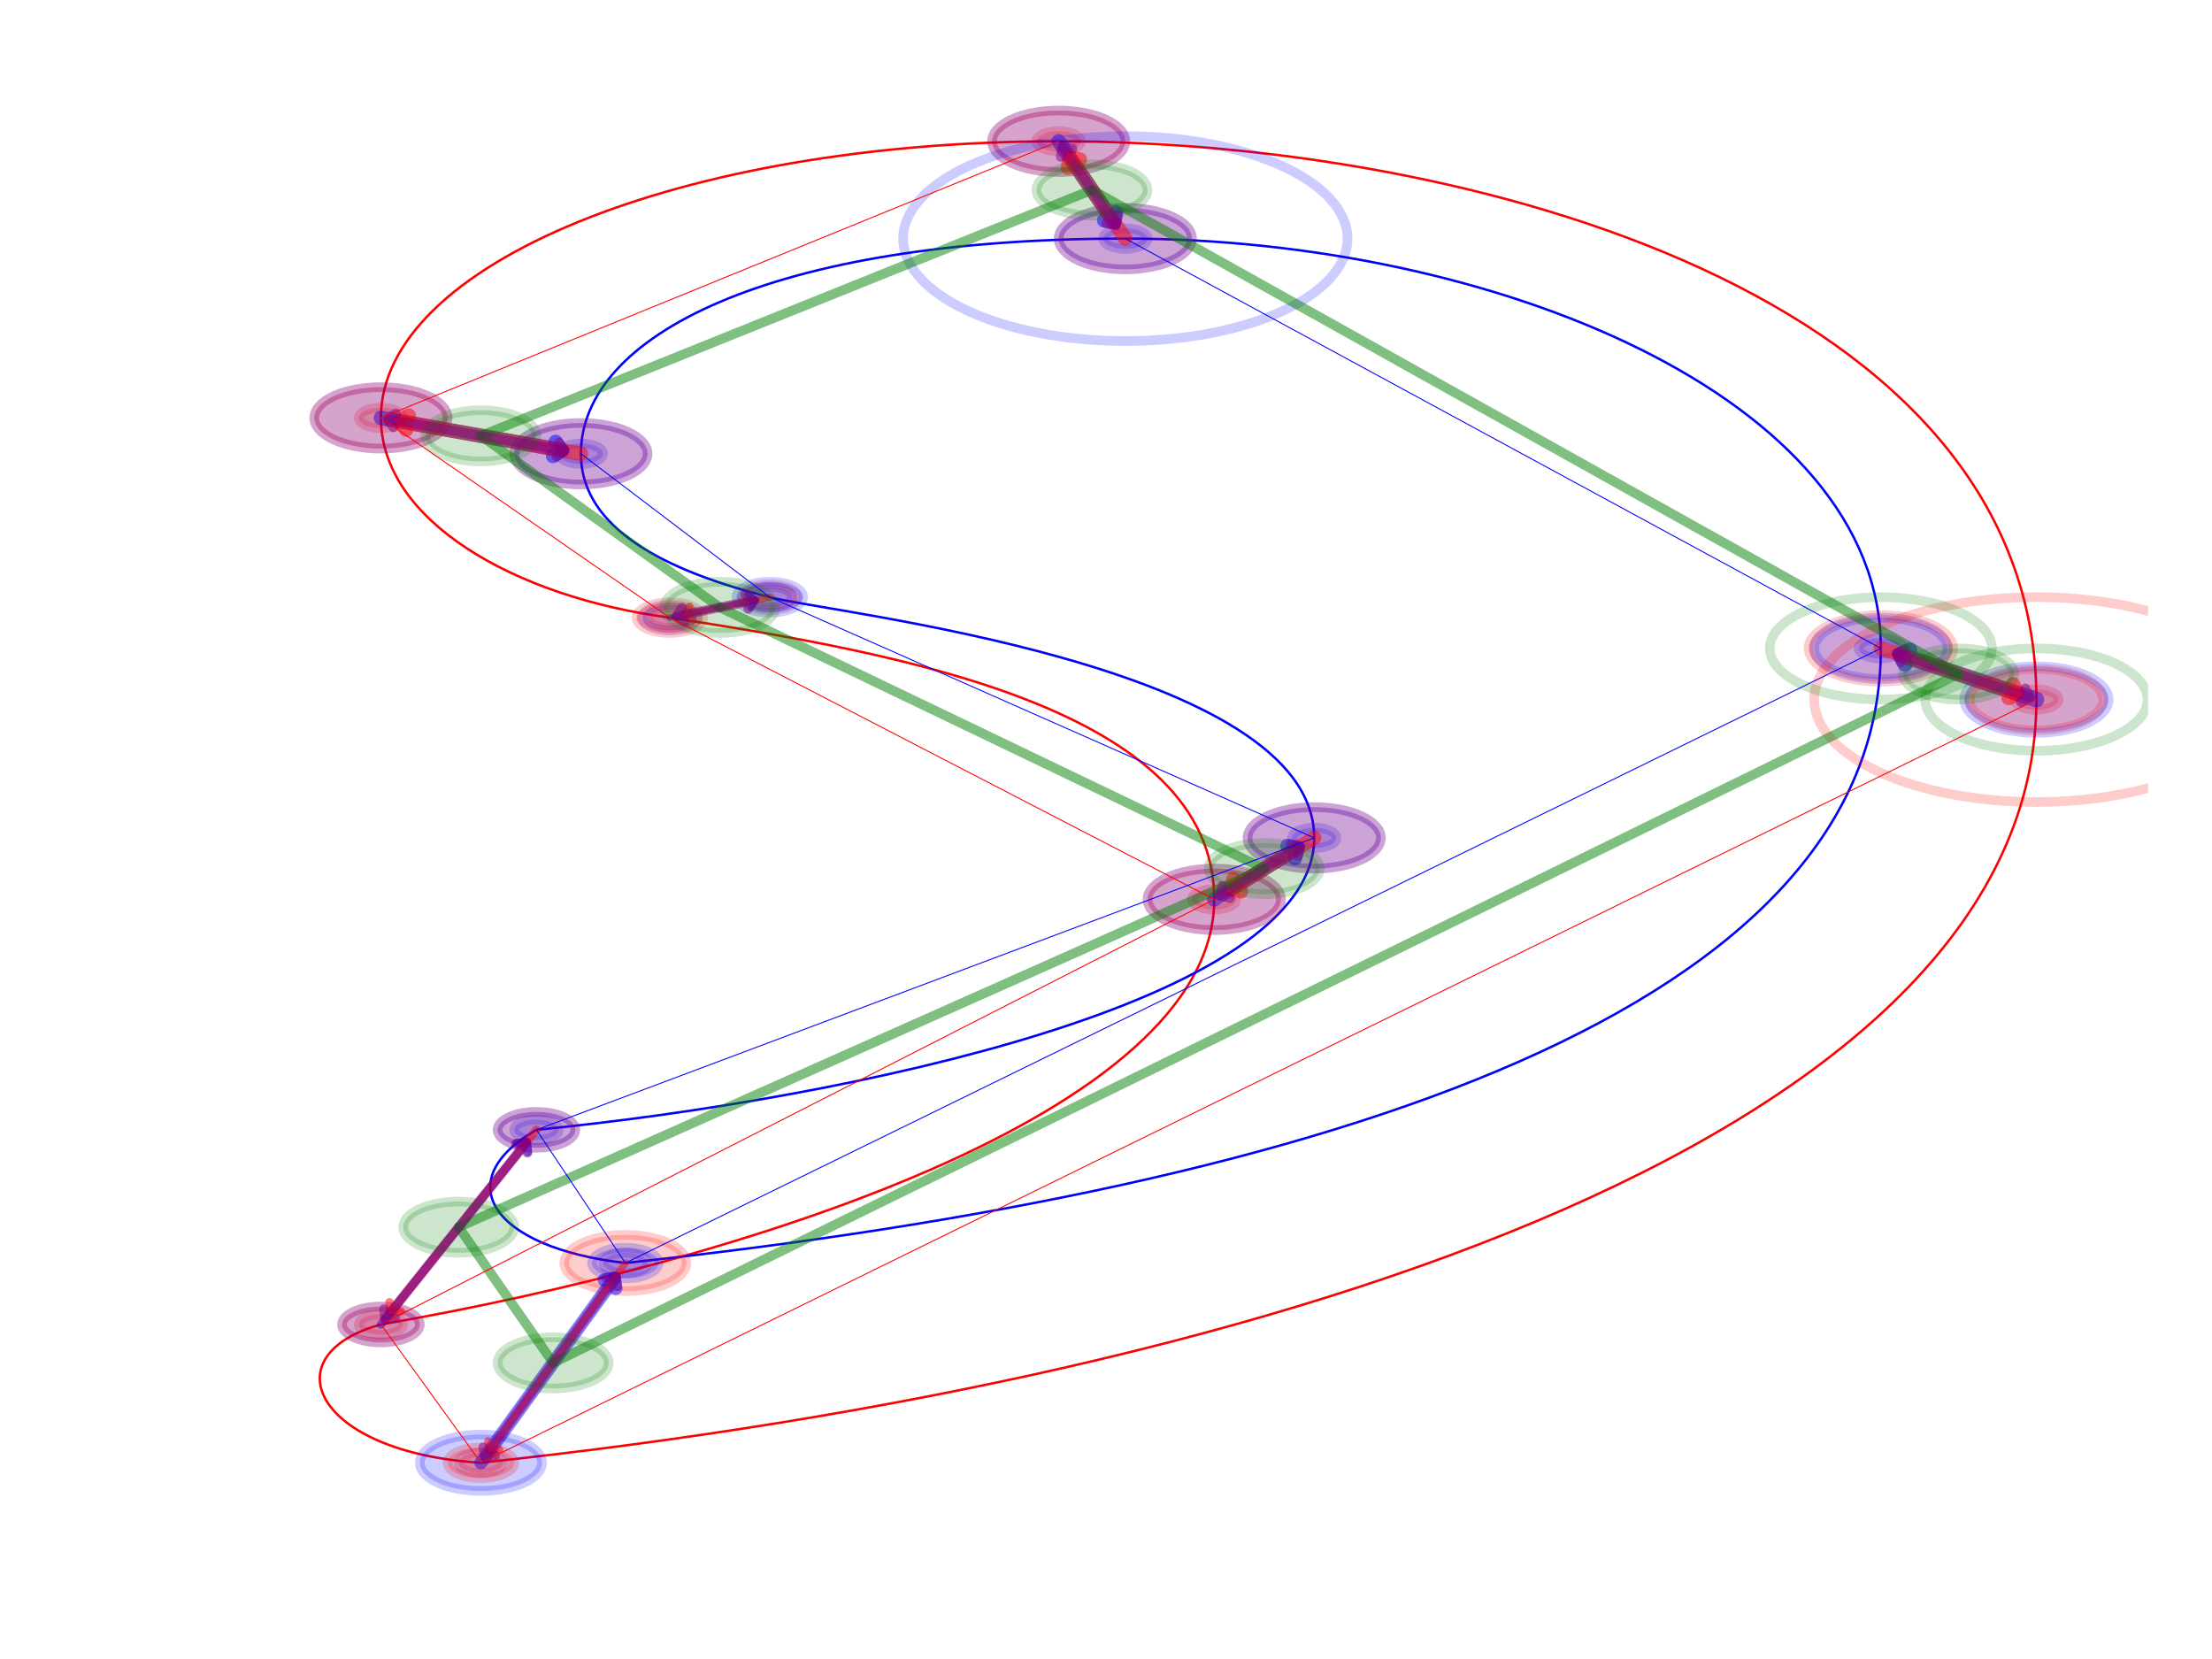 <?xml version="1.0" encoding="utf-8" standalone="no"?>
<!DOCTYPE svg PUBLIC "-//W3C//DTD SVG 1.1//EN"
  "http://www.w3.org/Graphics/SVG/1.1/DTD/svg11.dtd">
<!-- Created with matplotlib (http://matplotlib.org/) -->
<svg height="345.6pt" version="1.1" viewBox="0 0 460.8 345.6" width="460.8pt" xmlns="http://www.w3.org/2000/svg" xmlns:xlink="http://www.w3.org/1999/xlink">
 <defs>
  <style type="text/css">
*{stroke-linecap:butt;stroke-linejoin:round;}
  </style>
 </defs>
 <g id="figure_1">
  <g id="patch_1">
   <path d="M 0 345.6 
L 460.8 345.6 
L 460.8 0 
L 0 0 
z
" style="fill:#ffffff;"/>
  </g>
  <g id="axes_1">
   <g id="patch_2">
    <path clip-path="url(#pdcea3dbfcf)" d="M 424.219 147.87 
C 425.447 147.87 426.624 147.645 427.492 147.245 
C 428.36 146.845 428.848 146.302 428.848 145.736 
C 428.848 145.17 428.36 144.627 427.492 144.227 
C 426.624 143.827 425.447 143.602 424.219 143.602 
C 422.991 143.602 421.814 143.827 420.946 144.227 
C 420.078 144.627 419.59 145.17 419.59 145.736 
C 419.59 146.302 420.078 146.845 420.946 147.245 
C 421.814 147.645 422.991 147.87 424.219 147.87 
z
" style="fill:#ff0000;opacity:0.2;stroke:#ff0000;stroke-linejoin:miter;stroke-width:2;"/>
   </g>
   <g id="patch_3">
    <path clip-path="url(#pdcea3dbfcf)" d="M 100.184 306.854 
C 101.412 306.854 102.59 306.629 103.458 306.229 
C 104.326 305.829 104.814 305.286 104.814 304.72 
C 104.814 304.154 104.326 303.611 103.458 303.211 
C 102.59 302.811 101.412 302.586 100.184 302.586 
C 98.957 302.586 97.779 302.811 96.911 303.211 
C 96.043 303.611 95.555 304.154 95.555 304.72 
C 95.555 305.286 96.043 305.829 96.911 306.229 
C 97.779 306.629 98.957 306.854 100.184 306.854 
z
" style="fill:#ff0000;opacity:0.2;stroke:#ff0000;stroke-linejoin:miter;stroke-width:2;"/>
   </g>
   <g id="patch_4">
    <path clip-path="url(#pdcea3dbfcf)" d="M 79.354 278.045 
C 80.581 278.045 81.759 277.82 82.627 277.42 
C 83.495 277.019 83.983 276.477 83.983 275.911 
C 83.983 275.345 83.495 274.802 82.627 274.402 
C 81.759 274.002 80.581 273.777 79.354 273.777 
C 78.126 273.777 76.949 274.002 76.08 274.402 
C 75.212 274.802 74.725 275.345 74.725 275.911 
C 74.725 276.477 75.212 277.019 76.08 277.42 
C 76.949 277.82 78.126 278.045 79.354 278.045 
z
" style="fill:#ff0000;opacity:0.2;stroke:#ff0000;stroke-linejoin:miter;stroke-width:2;"/>
   </g>
   <g id="patch_5">
    <path clip-path="url(#pdcea3dbfcf)" d="M 252.944 189.483 
C 254.171 189.483 255.349 189.258 256.217 188.858 
C 257.085 188.458 257.573 187.915 257.573 187.349 
C 257.573 186.783 257.085 186.24 256.217 185.84 
C 255.349 185.44 254.171 185.215 252.944 185.215 
C 251.716 185.215 250.538 185.44 249.67 185.84 
C 248.802 186.24 248.315 186.783 248.315 187.349 
C 248.315 187.915 248.802 188.458 249.67 188.858 
C 250.538 189.258 251.716 189.483 252.944 189.483 
z
" style="fill:#ff0000;opacity:0.2;stroke:#ff0000;stroke-linejoin:miter;stroke-width:2;"/>
   </g>
   <g id="patch_6">
    <path clip-path="url(#pdcea3dbfcf)" d="M 139.532 130.798 
C 140.759 130.798 141.937 130.573 142.805 130.173 
C 143.673 129.772 144.161 129.23 144.161 128.664 
C 144.161 128.098 143.673 127.555 142.805 127.155 
C 141.937 126.754 140.759 126.53 139.532 126.53 
C 138.304 126.53 137.126 126.754 136.258 127.155 
C 135.39 127.555 134.902 128.098 134.902 128.664 
C 134.902 129.23 135.39 129.772 136.258 130.173 
C 137.126 130.573 138.304 130.798 139.532 130.798 
z
" style="fill:#ff0000;opacity:0.2;stroke:#ff0000;stroke-linejoin:miter;stroke-width:2;"/>
   </g>
   <g id="patch_7">
    <path clip-path="url(#pdcea3dbfcf)" d="M 79.354 89.184 
C 80.581 89.184 81.759 88.959 82.627 88.559 
C 83.495 88.159 83.983 87.616 83.983 87.05 
C 83.983 86.484 83.495 85.941 82.627 85.541 
C 81.759 85.141 80.581 84.916 79.354 84.916 
C 78.126 84.916 76.949 85.141 76.08 85.541 
C 75.212 85.941 74.725 86.484 74.725 87.05 
C 74.725 87.616 75.212 88.159 76.08 88.559 
C 76.949 88.959 78.126 89.184 79.354 89.184 
z
" style="fill:#ff0000;opacity:0.2;stroke:#ff0000;stroke-linejoin:miter;stroke-width:2;"/>
   </g>
   <g id="patch_8">
    <path clip-path="url(#pdcea3dbfcf)" d="M 220.54 31.566 
C 221.768 31.566 222.945 31.341 223.813 30.941 
C 224.681 30.541 225.169 29.998 225.169 29.432 
C 225.169 28.866 224.681 28.323 223.813 27.923 
C 222.945 27.523 221.768 27.298 220.54 27.298 
C 219.312 27.298 218.135 27.523 217.267 27.923 
C 216.399 28.323 215.911 28.866 215.911 29.432 
C 215.911 29.998 216.399 30.541 217.267 30.941 
C 218.135 31.341 219.312 31.566 220.54 31.566 
z
" style="fill:#ff0000;opacity:0.2;stroke:#ff0000;stroke-linejoin:miter;stroke-width:2;"/>
   </g>
   <g id="patch_9">
    <path clip-path="url(#pdcea3dbfcf)" d="M 234.427 51.839 
C 235.655 51.839 236.832 51.614 237.701 51.214 
C 238.569 50.814 239.056 50.271 239.056 49.705 
C 239.056 49.139 238.569 48.596 237.701 48.196 
C 236.832 47.796 235.655 47.571 234.427 47.571 
C 233.2 47.571 232.022 47.796 231.154 48.196 
C 230.286 48.596 229.798 49.139 229.798 49.705 
C 229.798 50.271 230.286 50.814 231.154 51.214 
C 232.022 51.614 233.2 51.839 234.427 51.839 
z
" style="fill:#0000ff;opacity:0.2;stroke:#0000ff;stroke-linejoin:miter;stroke-width:2;"/>
   </g>
   <g id="patch_10">
    <path clip-path="url(#pdcea3dbfcf)" d="M 391.816 137.2 
C 393.043 137.2 394.221 136.975 395.089 136.575 
C 395.957 136.174 396.445 135.632 396.445 135.066 
C 396.445 134.5 395.957 133.957 395.089 133.557 
C 394.221 133.156 393.043 132.932 391.816 132.932 
C 390.588 132.932 389.41 133.156 388.542 133.557 
C 387.674 133.957 387.186 134.5 387.186 135.066 
C 387.186 135.632 387.674 136.174 388.542 136.575 
C 389.41 136.975 390.588 137.2 391.816 137.2 
z
" style="fill:#0000ff;opacity:0.2;stroke:#0000ff;stroke-linejoin:miter;stroke-width:2;"/>
   </g>
   <g id="patch_11">
    <path clip-path="url(#pdcea3dbfcf)" d="M 130.273 265.241 
C 131.501 265.241 132.679 265.016 133.547 264.616 
C 134.415 264.215 134.902 263.673 134.902 263.107 
C 134.902 262.541 134.415 261.998 133.547 261.598 
C 132.679 261.197 131.501 260.973 130.273 260.973 
C 129.046 260.973 127.868 261.197 127 261.598 
C 126.132 261.998 125.644 262.541 125.644 263.107 
C 125.644 263.673 126.132 264.215 127 264.616 
C 127.868 265.016 129.046 265.241 130.273 265.241 
z
" style="fill:#0000ff;opacity:0.2;stroke:#0000ff;stroke-linejoin:miter;stroke-width:2;"/>
   </g>
   <g id="patch_12">
    <path clip-path="url(#pdcea3dbfcf)" d="M 111.757 237.498 
C 112.985 237.498 114.162 237.274 115.03 236.873 
C 115.898 236.473 116.386 235.93 116.386 235.364 
C 116.386 234.798 115.898 234.256 115.03 233.855 
C 114.162 233.455 112.985 233.23 111.757 233.23 
C 110.529 233.23 109.352 233.455 108.484 233.855 
C 107.616 234.256 107.128 234.798 107.128 235.364 
C 107.128 235.93 107.616 236.473 108.484 236.873 
C 109.352 237.274 110.529 237.498 111.757 237.498 
z
" style="fill:#0000ff;opacity:0.2;stroke:#0000ff;stroke-linejoin:miter;stroke-width:2;"/>
   </g>
   <g id="patch_13">
    <path clip-path="url(#pdcea3dbfcf)" d="M 273.774 176.679 
C 275.002 176.679 276.18 176.454 277.048 176.054 
C 277.916 175.654 278.403 175.111 278.403 174.545 
C 278.403 173.979 277.916 173.436 277.048 173.036 
C 276.18 172.636 275.002 172.411 273.774 172.411 
C 272.547 172.411 271.369 172.636 270.501 173.036 
C 269.633 173.436 269.145 173.979 269.145 174.545 
C 269.145 175.111 269.633 175.654 270.501 176.054 
C 271.369 176.454 272.547 176.679 273.774 176.679 
z
" style="fill:#0000ff;opacity:0.2;stroke:#0000ff;stroke-linejoin:miter;stroke-width:2;"/>
   </g>
   <g id="patch_14">
    <path clip-path="url(#pdcea3dbfcf)" d="M 160.362 126.53 
C 161.59 126.53 162.767 126.305 163.636 125.905 
C 164.504 125.504 164.991 124.961 164.991 124.396 
C 164.991 123.83 164.504 123.287 163.636 122.887 
C 162.767 122.486 161.59 122.262 160.362 122.262 
C 159.135 122.262 157.957 122.486 157.089 122.887 
C 156.221 123.287 155.733 123.83 155.733 124.396 
C 155.733 124.961 156.221 125.504 157.089 125.905 
C 157.957 126.305 159.135 126.53 160.362 126.53 
z
" style="fill:#0000ff;opacity:0.2;stroke:#0000ff;stroke-linejoin:miter;stroke-width:2;"/>
   </g>
   <g id="patch_15">
    <path clip-path="url(#pdcea3dbfcf)" d="M 121.015 96.653 
C 122.243 96.653 123.42 96.428 124.288 96.028 
C 125.157 95.628 125.644 95.085 125.644 94.519 
C 125.644 93.953 125.157 93.411 124.288 93.01 
C 123.42 92.61 122.243 92.385 121.015 92.385 
C 119.788 92.385 118.61 92.61 117.742 93.01 
C 116.874 93.411 116.386 93.953 116.386 94.519 
C 116.386 95.085 116.874 95.628 117.742 96.028 
C 118.61 96.428 119.788 96.653 121.015 96.653 
z
" style="fill:#0000ff;opacity:0.2;stroke:#0000ff;stroke-linejoin:miter;stroke-width:2;"/>
   </g>
   <g id="patch_16">
    <path clip-path="url(#pdcea3dbfcf)" d="M 424.219 145.736 
C 424.219 235.364 269.145 286.581 100.184 304.72 
C 65.466 302.586 56.208 282.313 79.354 275.911 
C 153.419 263.107 252.944 232.163 252.944 187.349 
C 252.944 147.87 188.137 136.133 139.532 128.664 
C 107.128 124.396 79.354 108.39 79.354 87.05 
C 79.354 55.04 141.846 29.432 220.54 29.432 
C 306.178 29.432 424.219 61.442 424.219 145.736 
" style="fill:none;stroke:#ff0000;stroke-linejoin:miter;stroke-width:0.5;"/>
   </g>
   <g id="patch_17">
    <path clip-path="url(#pdcea3dbfcf)" d="M 234.427 49.705 
C 310.807 49.705 391.816 82.782 391.816 135.066 
C 391.816 209.756 278.403 247.101 130.273 263.107 
C 102.499 259.906 93.241 246.034 111.757 235.364 
C 176.564 228.962 273.774 208.689 273.774 174.545 
C 273.774 138.267 171.935 127.597 160.362 124.396 
C 134.902 117.993 121.015 108.39 121.015 94.519 
C 121.015 69.978 160.362 49.705 234.427 49.705 
" style="fill:none;stroke:#0000ff;stroke-linejoin:miter;stroke-width:0.5;"/>
   </g>
   <g id="[&quot;g_s&quot;:1,&quot;g_t&quot;:2,&quot;coords&quot;:[[227.0, -668.0],[213.0, -658.0]],&quot;certainty&quot;:12]">
    <path clip-path="url(#pdcea3dbfcf)" d="M 424.219 152.671 
C 428.209 152.671 432.036 151.94 434.857 150.64 
C 437.678 149.339 439.263 147.575 439.263 145.736 
C 439.263 143.896 437.678 142.132 434.857 140.832 
C 432.036 139.531 428.209 138.8 424.219 138.8 
C 420.229 138.8 416.402 139.531 413.581 140.832 
C 410.76 142.132 409.174 143.896 409.174 145.736 
C 409.174 147.575 410.76 149.339 413.581 150.64 
C 416.402 151.94 420.229 152.671 424.219 152.671 
z
" style="fill:#0000ff;opacity:0.2;stroke:#0000ff;stroke-linejoin:miter;stroke-width:2;"/>
   </g>
   <g id="[&quot;g_s&quot;:2,&quot;g_t&quot;:1,&quot;coords&quot;:[[213.0, -658.0],[227.0, -668.0]],&quot;certainty&quot;:12]">
    <path clip-path="url(#pdcea3dbfcf)" d="M 391.816 142.001 
C 395.805 142.001 399.632 141.27 402.454 139.97 
C 405.275 138.669 406.86 136.905 406.86 135.066 
C 406.86 133.226 405.275 131.462 402.454 130.161 
C 399.632 128.861 395.805 128.13 391.816 128.13 
C 387.826 128.13 383.999 128.861 381.177 130.161 
C 378.356 131.462 376.771 133.226 376.771 135.066 
C 376.771 136.905 378.356 138.669 381.177 139.97 
C 383.999 141.27 387.826 142.001 391.816 142.001 
z
" style="fill:#ff0000;opacity:0.2;stroke:#ff0000;stroke-linejoin:miter;stroke-width:2;"/>
   </g>
   <g id="patch_18">
    <path d="M 424.219 145.736 
Q 408.969 140.714 395.901 136.411 
" style="fill:none;opacity:0.5;stroke:#0000ff;stroke-linecap:round;stroke-width:3.25;"/>
    <path d="M 396.856 138.305 
L 395.901 136.411 
L 397.795 135.455 
" style="fill:none;opacity:0.5;stroke:#0000ff;stroke-linecap:round;stroke-width:3.25;"/>
   </g>
   <g id="[&quot;g_s&quot;:2,&quot;g_t&quot;:3,&quot;coords&quot;:[[87.0, -817.0],[100.0, -778.0]],&quot;certainty&quot;:10]">
    <path clip-path="url(#pdcea3dbfcf)" d="M 100.184 310.588 
C 103.56 310.588 106.799 309.97 109.186 308.87 
C 111.573 307.769 112.914 306.276 112.914 304.72 
C 112.914 303.164 111.573 301.671 109.186 300.57 
C 106.799 299.47 103.56 298.851 100.184 298.851 
C 96.808 298.851 93.57 299.47 91.183 300.57 
C 88.796 301.671 87.455 303.164 87.455 304.72 
C 87.455 306.276 88.796 307.769 91.183 308.87 
C 93.57 309.97 96.808 310.588 100.184 310.588 
z
" style="fill:#0000ff;opacity:0.2;stroke:#0000ff;stroke-linejoin:miter;stroke-width:2;"/>
   </g>
   <g id="[&quot;g_s&quot;:3,&quot;g_t&quot;:2,&quot;coords&quot;:[[100.0, -778.0],[87.0, -817.0]],&quot;certainty&quot;:10]">
    <path clip-path="url(#pdcea3dbfcf)" d="M 130.273 268.975 
C 133.649 268.975 136.888 268.357 139.275 267.256 
C 141.662 266.156 143.003 264.663 143.003 263.107 
C 143.003 261.55 141.662 260.057 139.275 258.957 
C 136.888 257.856 133.649 257.238 130.273 257.238 
C 126.897 257.238 123.659 257.856 121.272 258.957 
C 118.885 260.057 117.543 261.55 117.543 263.107 
C 117.543 264.663 118.885 266.156 121.272 267.256 
C 123.659 268.357 126.897 268.975 130.273 268.975 
z
" style="fill:#ff0000;opacity:0.2;stroke:#ff0000;stroke-linejoin:miter;stroke-width:2;"/>
   </g>
   <g id="patch_19">
    <path d="M 100.184 304.72 
Q 114.642 284.725 127.96 266.305 
" style="fill:none;opacity:0.5;stroke:#0000ff;stroke-linecap:round;stroke-width:2.75;"/>
    <path d="M 125.866 266.642 
L 127.96 266.305 
L 128.297 268.4 
" style="fill:none;opacity:0.5;stroke:#0000ff;stroke-linecap:round;stroke-width:2.75;"/>
   </g>
   <g id="[&quot;g_s&quot;:3,&quot;g_t&quot;:4,&quot;coords&quot;:[[78.0, -790.0],[92.0, -752.0]],&quot;certainty&quot;:6]">
    <path clip-path="url(#pdcea3dbfcf)" d="M 79.354 279.645 
C 81.502 279.645 83.563 279.252 85.082 278.551 
C 86.601 277.851 87.455 276.901 87.455 275.911 
C 87.455 274.92 86.601 273.97 85.082 273.27 
C 83.563 272.57 81.502 272.176 79.354 272.176 
C 77.205 272.176 75.145 272.57 73.626 273.27 
C 72.106 273.97 71.253 274.92 71.253 275.911 
C 71.253 276.901 72.106 277.851 73.626 278.551 
C 75.145 279.252 77.205 279.645 79.354 279.645 
z
" style="fill:#0000ff;opacity:0.2;stroke:#0000ff;stroke-linejoin:miter;stroke-width:2;"/>
   </g>
   <g id="[&quot;g_s&quot;:4,&quot;g_t&quot;:3,&quot;coords&quot;:[[92.0, -752.0],[78.0, -790.0]],&quot;certainty&quot;:6]">
    <path clip-path="url(#pdcea3dbfcf)" d="M 111.757 239.099 
C 113.906 239.099 115.966 238.705 117.485 238.005 
C 119.004 237.305 119.858 236.355 119.858 235.364 
C 119.858 234.374 119.004 233.424 117.485 232.724 
C 115.966 232.023 113.906 231.63 111.757 231.63 
C 109.609 231.63 107.548 232.023 106.029 232.724 
C 104.51 233.424 103.656 234.374 103.656 235.364 
C 103.656 236.355 104.51 237.305 106.029 238.005 
C 107.548 238.705 109.609 239.099 111.757 239.099 
z
" style="fill:#ff0000;opacity:0.2;stroke:#ff0000;stroke-linejoin:miter;stroke-width:2;"/>
   </g>
   <g id="patch_20">
    <path d="M 79.354 275.911 
Q 94.931 256.418 109.737 237.893 
" style="fill:none;opacity:0.5;stroke:#0000ff;stroke-linecap:round;stroke-width:1.75;"/>
    <path d="M 107.628 238.128 
L 109.737 237.893 
L 109.972 240.001 
" style="fill:none;opacity:0.5;stroke:#0000ff;stroke-linecap:round;stroke-width:1.75;"/>
   </g>
   <g id="[&quot;g_s&quot;:4,&quot;g_t&quot;:5,&quot;coords&quot;:[[153.0, -707.0],[162.0, -695.0]],&quot;certainty&quot;:11]">
    <path clip-path="url(#pdcea3dbfcf)" d="M 252.944 193.751 
C 256.627 193.751 260.159 193.077 262.763 191.876 
C 265.368 190.675 266.831 189.047 266.831 187.349 
C 266.831 185.651 265.368 184.023 262.763 182.822 
C 260.159 181.622 256.627 180.947 252.944 180.947 
C 249.261 180.947 245.728 181.622 243.124 182.822 
C 240.52 184.023 239.056 185.651 239.056 187.349 
C 239.056 189.047 240.52 190.675 243.124 191.876 
C 245.728 193.077 249.261 193.751 252.944 193.751 
z
" style="fill:#0000ff;opacity:0.2;stroke:#0000ff;stroke-linejoin:miter;stroke-width:2;"/>
   </g>
   <g id="[&quot;g_s&quot;:5,&quot;g_t&quot;:4,&quot;coords&quot;:[[162.0, -695.0],[153.0, -707.0]],&quot;certainty&quot;:11]">
    <path clip-path="url(#pdcea3dbfcf)" d="M 273.774 180.947 
C 277.457 180.947 280.99 180.272 283.594 179.072 
C 286.198 177.871 287.662 176.243 287.662 174.545 
C 287.662 172.847 286.198 171.219 283.594 170.018 
C 280.99 168.817 277.457 168.143 273.774 168.143 
C 270.091 168.143 266.559 168.817 263.955 170.018 
C 261.35 171.219 259.887 172.847 259.887 174.545 
C 259.887 176.243 261.35 177.871 263.955 179.072 
C 266.559 180.272 270.091 180.947 273.774 180.947 
z
" style="fill:#ff0000;opacity:0.2;stroke:#ff0000;stroke-linejoin:miter;stroke-width:2;"/>
   </g>
   <g id="patch_21">
    <path d="M 252.944 187.349 
Q 262.506 181.471 270.261 176.705 
" style="fill:none;opacity:0.5;stroke:#0000ff;stroke-linecap:round;stroke-width:3;"/>
    <path d="M 268.198 176.212 
L 270.261 176.705 
L 269.769 178.768 
" style="fill:none;opacity:0.5;stroke:#0000ff;stroke-linecap:round;stroke-width:3;"/>
   </g>
   <g id="[&quot;g_s&quot;:5,&quot;g_t&quot;:6,&quot;coords&quot;:[[104.0, -652.0],[113.0, -648.0]],&quot;certainty&quot;:4]">
    <path clip-path="url(#pdcea3dbfcf)" d="M 139.532 131.331 
C 141.066 131.331 142.538 131.05 143.623 130.55 
C 144.708 130.05 145.318 129.371 145.318 128.664 
C 145.318 127.956 144.708 127.278 143.623 126.777 
C 142.538 126.277 141.066 125.996 139.532 125.996 
C 137.997 125.996 136.525 126.277 135.44 126.777 
C 134.355 127.278 133.745 127.956 133.745 128.664 
C 133.745 129.371 134.355 130.05 135.44 130.55 
C 136.525 131.05 137.997 131.331 139.532 131.331 
z
" style="fill:#0000ff;opacity:0.2;stroke:#0000ff;stroke-linejoin:miter;stroke-width:2;"/>
   </g>
   <g id="[&quot;g_s&quot;:6,&quot;g_t&quot;:5,&quot;coords&quot;:[[113.0, -648.0],[104.0, -652.0]],&quot;certainty&quot;:4]">
    <path clip-path="url(#pdcea3dbfcf)" d="M 160.362 127.063 
C 161.897 127.063 163.369 126.782 164.454 126.282 
C 165.539 125.782 166.149 125.103 166.149 124.396 
C 166.149 123.688 165.539 123.01 164.454 122.509 
C 163.369 122.009 161.897 121.728 160.362 121.728 
C 158.828 121.728 157.356 122.009 156.271 122.509 
C 155.186 123.01 154.576 123.688 154.576 124.396 
C 154.576 125.103 155.186 125.782 156.271 126.282 
C 157.356 126.782 158.828 127.063 160.362 127.063 
z
" style="fill:#ff0000;opacity:0.2;stroke:#ff0000;stroke-linejoin:miter;stroke-width:2;"/>
   </g>
   <g id="patch_22">
    <path d="M 139.532 128.664 
Q 148.967 126.73 157.536 124.975 
" style="fill:none;opacity:0.5;stroke:#0000ff;stroke-linecap:round;stroke-width:1.25;"/>
    <path d="M 155.765 123.806 
L 157.536 124.975 
L 156.367 126.745 
" style="fill:none;opacity:0.5;stroke:#0000ff;stroke-linecap:round;stroke-width:1.25;"/>
   </g>
   <g id="[&quot;g_s&quot;:6,&quot;g_t&quot;:7,&quot;coords&quot;:[[78.0, -613.0],[96.0, -620.0]],&quot;certainty&quot;:11]">
    <path clip-path="url(#pdcea3dbfcf)" d="M 79.354 93.452 
C 83.037 93.452 86.569 92.778 89.173 91.577 
C 91.778 90.377 93.241 88.748 93.241 87.05 
C 93.241 85.352 91.778 83.724 89.173 82.523 
C 86.569 81.323 83.037 80.648 79.354 80.648 
C 75.671 80.648 72.138 81.323 69.534 82.523 
C 66.93 83.724 65.466 85.352 65.466 87.05 
C 65.466 88.748 66.93 90.377 69.534 91.577 
C 72.138 92.778 75.671 93.452 79.354 93.452 
z
" style="fill:#0000ff;opacity:0.2;stroke:#0000ff;stroke-linejoin:miter;stroke-width:2;"/>
   </g>
   <g id="[&quot;g_s&quot;:7,&quot;g_t&quot;:6,&quot;coords&quot;:[[96.0, -620.0],[78.0, -613.0]],&quot;certainty&quot;:11]">
    <path clip-path="url(#pdcea3dbfcf)" d="M 121.015 100.921 
C 124.698 100.921 128.231 100.247 130.835 99.046 
C 133.439 97.846 134.902 96.217 134.902 94.519 
C 134.902 92.821 133.439 91.193 130.835 89.992 
C 128.231 88.792 124.698 88.117 121.015 88.117 
C 117.332 88.117 113.8 88.792 111.196 89.992 
C 108.591 91.193 107.128 92.821 107.128 94.519 
C 107.128 96.217 108.591 97.846 111.196 99.046 
C 113.8 100.247 117.332 100.921 121.015 100.921 
z
" style="fill:#ff0000;opacity:0.2;stroke:#ff0000;stroke-linejoin:miter;stroke-width:2;"/>
   </g>
   <g id="patch_23">
    <path d="M 79.354 87.05 
Q 99.199 90.608 116.957 93.792 
" style="fill:none;opacity:0.5;stroke:#0000ff;stroke-linecap:round;stroke-width:3;"/>
    <path d="M 115.745 92.051 
L 116.957 93.792 
L 115.215 95.003 
" style="fill:none;opacity:0.5;stroke:#0000ff;stroke-linecap:round;stroke-width:3;"/>
   </g>
   <g id="[&quot;g_s&quot;:7,&quot;g_t&quot;:1,&quot;coords&quot;:[[139.0, -559.0],[145.0, -578.0]],&quot;certainty&quot;:11]">
    <path clip-path="url(#pdcea3dbfcf)" d="M 220.54 35.834 
C 224.223 35.834 227.756 35.159 230.36 33.959 
C 232.964 32.758 234.427 31.13 234.427 29.432 
C 234.427 27.734 232.964 26.105 230.36 24.905 
C 227.756 23.704 224.223 23.03 220.54 23.03 
C 216.857 23.03 213.325 23.704 210.72 24.905 
C 208.116 26.105 206.653 27.734 206.653 29.432 
C 206.653 31.13 208.116 32.758 210.72 33.959 
C 213.325 35.159 216.857 35.834 220.54 35.834 
z
" style="fill:#0000ff;opacity:0.2;stroke:#0000ff;stroke-linejoin:miter;stroke-width:2;"/>
   </g>
   <g id="[&quot;g_s&quot;:1,&quot;g_t&quot;:7,&quot;coords&quot;:[[145.0, -578.0],[139.0, -559.0]],&quot;certainty&quot;:11]">
    <path clip-path="url(#pdcea3dbfcf)" d="M 234.427 56.107 
C 238.11 56.107 241.643 55.432 244.247 54.232 
C 246.851 53.031 248.315 51.403 248.315 49.705 
C 248.315 48.007 246.851 46.379 244.247 45.178 
C 241.643 43.977 238.11 43.303 234.427 43.303 
C 230.744 43.303 227.212 43.977 224.608 45.178 
C 222.003 46.379 220.54 48.007 220.54 49.705 
C 220.54 51.403 222.003 53.031 224.608 54.232 
C 227.212 55.432 230.744 56.107 234.427 56.107 
z
" style="fill:#ff0000;opacity:0.2;stroke:#ff0000;stroke-linejoin:miter;stroke-width:2;"/>
   </g>
   <g id="patch_24">
    <path d="M 220.54 29.432 
Q 226.918 38.743 232.098 46.304 
" style="fill:none;opacity:0.5;stroke:#0000ff;stroke-linecap:round;stroke-width:3;"/>
    <path d="M 232.488 44.219 
L 232.098 46.304 
L 230.013 45.914 
" style="fill:none;opacity:0.5;stroke:#0000ff;stroke-linecap:round;stroke-width:3;"/>
   </g>
   <g id="[&quot;g_s&quot;:1,&quot;g_t&quot;:7,&quot;coords&quot;:[[145.0, -578.0],[139.0, -559.0]],&quot;certainty&quot;:11]">
    <path clip-path="url(#pdcea3dbfcf)" d="M 234.427 56.107 
C 238.11 56.107 241.643 55.432 244.247 54.232 
C 246.851 53.031 248.315 51.403 248.315 49.705 
C 248.315 48.007 246.851 46.379 244.247 45.178 
C 241.643 43.977 238.11 43.303 234.427 43.303 
C 230.744 43.303 227.212 43.977 224.608 45.178 
C 222.003 46.379 220.54 48.007 220.54 49.705 
C 220.54 51.403 222.003 53.031 224.608 54.232 
C 227.212 55.432 230.744 56.107 234.427 56.107 
z
" style="fill:#0000ff;opacity:0.2;stroke:#0000ff;stroke-linejoin:miter;stroke-width:2;"/>
   </g>
   <g id="[&quot;g_s&quot;:7,&quot;g_t&quot;:1,&quot;coords&quot;:[[139.0, -559.0],[145.0, -578.0]],&quot;certainty&quot;:11]">
    <path clip-path="url(#pdcea3dbfcf)" d="M 220.54 35.834 
C 224.223 35.834 227.756 35.159 230.36 33.959 
C 232.964 32.758 234.427 31.13 234.427 29.432 
C 234.427 27.734 232.964 26.105 230.36 24.905 
C 227.756 23.704 224.223 23.03 220.54 23.03 
C 216.857 23.03 213.325 23.704 210.72 24.905 
C 208.116 26.105 206.653 27.734 206.653 29.432 
C 206.653 31.13 208.116 32.758 210.72 33.959 
C 213.325 35.159 216.857 35.834 220.54 35.834 
z
" style="fill:#ff0000;opacity:0.2;stroke:#ff0000;stroke-linejoin:miter;stroke-width:2;"/>
   </g>
   <g id="patch_25">
    <path d="M 234.427 49.705 
Q 228.049 40.394 222.87 32.833 
" style="fill:none;opacity:0.5;stroke:#ff0000;stroke-linecap:round;stroke-width:3;"/>
    <path d="M 222.48 34.918 
L 222.87 32.833 
L 224.955 33.222 
" style="fill:none;opacity:0.5;stroke:#ff0000;stroke-linecap:round;stroke-width:3;"/>
   </g>
   <g id="[&quot;g_s&quot;:2,&quot;g_t&quot;:1,&quot;coords&quot;:[[213.0, -658.0],[227.0, -668.0]],&quot;certainty&quot;:11]">
    <path clip-path="url(#pdcea3dbfcf)" d="M 391.816 141.468 
C 395.498 141.468 399.031 140.793 401.635 139.593 
C 404.239 138.392 405.703 136.763 405.703 135.066 
C 405.703 133.368 404.239 131.739 401.635 130.539 
C 399.031 129.338 395.498 128.664 391.816 128.664 
C 388.133 128.664 384.6 129.338 381.996 130.539 
C 379.392 131.739 377.928 133.368 377.928 135.066 
C 377.928 136.763 379.392 138.392 381.996 139.593 
C 384.6 140.793 388.133 141.468 391.816 141.468 
z
" style="fill:#0000ff;opacity:0.2;stroke:#0000ff;stroke-linejoin:miter;stroke-width:2;"/>
   </g>
   <g id="[&quot;g_s&quot;:1,&quot;g_t&quot;:2,&quot;coords&quot;:[[227.0, -668.0],[213.0, -658.0]],&quot;certainty&quot;:11]">
    <path clip-path="url(#pdcea3dbfcf)" d="M 424.219 152.138 
C 427.902 152.138 431.434 151.463 434.039 150.263 
C 436.643 149.062 438.106 147.434 438.106 145.736 
C 438.106 144.038 436.643 142.409 434.039 141.209 
C 431.434 140.008 427.902 139.334 424.219 139.334 
C 420.536 139.334 417.003 140.008 414.399 141.209 
C 411.795 142.409 410.332 144.038 410.332 145.736 
C 410.332 147.434 411.795 149.062 414.399 150.263 
C 417.003 151.463 420.536 152.138 424.219 152.138 
z
" style="fill:#ff0000;opacity:0.2;stroke:#ff0000;stroke-linejoin:miter;stroke-width:2;"/>
   </g>
   <g id="patch_26">
    <path d="M 391.816 135.066 
Q 407.066 140.087 420.301 144.446 
" style="fill:none;opacity:0.5;stroke:#ff0000;stroke-linecap:round;stroke-width:3;"/>
    <path d="M 419.346 142.552 
L 420.301 144.446 
L 418.408 145.401 
" style="fill:none;opacity:0.5;stroke:#ff0000;stroke-linecap:round;stroke-width:3;"/>
   </g>
   <g id="[&quot;g_s&quot;:3,&quot;g_t&quot;:2,&quot;coords&quot;:[[100.0, -778.0],[87.0, -817.0]],&quot;certainty&quot;:5]">
    <path clip-path="url(#pdcea3dbfcf)" d="M 130.273 266.308 
C 132.115 266.308 133.881 265.97 135.183 265.37 
C 136.485 264.77 137.217 263.956 137.217 263.107 
C 137.217 262.258 136.485 261.443 135.183 260.843 
C 133.881 260.243 132.115 259.906 130.273 259.906 
C 128.432 259.906 126.666 260.243 125.364 260.843 
C 124.061 261.443 123.33 262.258 123.33 263.107 
C 123.33 263.956 124.061 264.77 125.364 265.37 
C 126.666 265.97 128.432 266.308 130.273 266.308 
z
" style="fill:#0000ff;opacity:0.2;stroke:#0000ff;stroke-linejoin:miter;stroke-width:2;"/>
   </g>
   <g id="[&quot;g_s&quot;:2,&quot;g_t&quot;:3,&quot;coords&quot;:[[87.0, -817.0],[100.0, -778.0]],&quot;certainty&quot;:5]">
    <path clip-path="url(#pdcea3dbfcf)" d="M 100.184 307.921 
C 102.026 307.921 103.792 307.584 105.094 306.983 
C 106.396 306.383 107.128 305.569 107.128 304.72 
C 107.128 303.871 106.396 303.057 105.094 302.456 
C 103.792 301.856 102.026 301.519 100.184 301.519 
C 98.343 301.519 96.577 301.856 95.275 302.456 
C 93.972 303.057 93.241 303.871 93.241 304.72 
C 93.241 305.569 93.972 306.383 95.275 306.983 
C 96.577 307.584 98.343 307.921 100.184 307.921 
z
" style="fill:#ff0000;opacity:0.2;stroke:#ff0000;stroke-linejoin:miter;stroke-width:2;"/>
   </g>
   <g id="patch_27">
    <path d="M 130.273 263.107 
Q 115.816 283.102 101.979 302.237 
" style="fill:none;opacity:0.5;stroke:#ff0000;stroke-linecap:round;stroke-width:1.5;"/>
    <path d="M 104.074 301.901 
L 101.979 302.237 
L 101.643 300.143 
" style="fill:none;opacity:0.5;stroke:#ff0000;stroke-linecap:round;stroke-width:1.5;"/>
   </g>
   <g id="[&quot;g_s&quot;:4,&quot;g_t&quot;:3,&quot;coords&quot;:[[92.0, -752.0],[78.0, -790.0]],&quot;certainty&quot;:6]">
    <path clip-path="url(#pdcea3dbfcf)" d="M 111.757 239.099 
C 113.906 239.099 115.966 238.705 117.485 238.005 
C 119.004 237.305 119.858 236.355 119.858 235.364 
C 119.858 234.374 119.004 233.424 117.485 232.724 
C 115.966 232.023 113.906 231.63 111.757 231.63 
C 109.609 231.63 107.548 232.023 106.029 232.724 
C 104.51 233.424 103.656 234.374 103.656 235.364 
C 103.656 236.355 104.51 237.305 106.029 238.005 
C 107.548 238.705 109.609 239.099 111.757 239.099 
z
" style="fill:#0000ff;opacity:0.2;stroke:#0000ff;stroke-linejoin:miter;stroke-width:2;"/>
   </g>
   <g id="[&quot;g_s&quot;:3,&quot;g_t&quot;:4,&quot;coords&quot;:[[78.0, -790.0],[92.0, -752.0]],&quot;certainty&quot;:6]">
    <path clip-path="url(#pdcea3dbfcf)" d="M 79.354 279.645 
C 81.502 279.645 83.563 279.252 85.082 278.551 
C 86.601 277.851 87.455 276.901 87.455 275.911 
C 87.455 274.92 86.601 273.97 85.082 273.27 
C 83.563 272.57 81.502 272.176 79.354 272.176 
C 77.205 272.176 75.145 272.57 73.626 273.27 
C 72.106 273.97 71.253 274.92 71.253 275.911 
C 71.253 276.901 72.106 277.851 73.626 278.551 
C 75.145 279.252 77.205 279.645 79.354 279.645 
z
" style="fill:#ff0000;opacity:0.2;stroke:#ff0000;stroke-linejoin:miter;stroke-width:2;"/>
   </g>
   <g id="patch_28">
    <path d="M 111.757 235.364 
Q 96.179 254.857 81.374 273.382 
" style="fill:none;opacity:0.5;stroke:#ff0000;stroke-linecap:round;stroke-width:1.75;"/>
    <path d="M 83.482 273.147 
L 81.374 273.382 
L 81.139 271.274 
" style="fill:none;opacity:0.5;stroke:#ff0000;stroke-linecap:round;stroke-width:1.75;"/>
   </g>
   <g id="[&quot;g_s&quot;:5,&quot;g_t&quot;:4,&quot;coords&quot;:[[162.0, -695.0],[153.0, -707.0]],&quot;certainty&quot;:11]">
    <path clip-path="url(#pdcea3dbfcf)" d="M 273.774 180.947 
C 277.457 180.947 280.99 180.272 283.594 179.072 
C 286.198 177.871 287.662 176.243 287.662 174.545 
C 287.662 172.847 286.198 171.219 283.594 170.018 
C 280.99 168.817 277.457 168.143 273.774 168.143 
C 270.091 168.143 266.559 168.817 263.955 170.018 
C 261.35 171.219 259.887 172.847 259.887 174.545 
C 259.887 176.243 261.35 177.871 263.955 179.072 
C 266.559 180.272 270.091 180.947 273.774 180.947 
z
" style="fill:#0000ff;opacity:0.2;stroke:#0000ff;stroke-linejoin:miter;stroke-width:2;"/>
   </g>
   <g id="[&quot;g_s&quot;:4,&quot;g_t&quot;:5,&quot;coords&quot;:[[153.0, -707.0],[162.0, -695.0]],&quot;certainty&quot;:11]">
    <path clip-path="url(#pdcea3dbfcf)" d="M 252.944 193.751 
C 256.627 193.751 260.159 193.077 262.763 191.876 
C 265.368 190.675 266.831 189.047 266.831 187.349 
C 266.831 185.651 265.368 184.023 262.763 182.822 
C 260.159 181.622 256.627 180.947 252.944 180.947 
C 249.261 180.947 245.728 181.622 243.124 182.822 
C 240.52 184.023 239.056 185.651 239.056 187.349 
C 239.056 189.047 240.52 190.675 243.124 191.876 
C 245.728 193.077 249.261 193.751 252.944 193.751 
z
" style="fill:#ff0000;opacity:0.2;stroke:#ff0000;stroke-linejoin:miter;stroke-width:2;"/>
   </g>
   <g id="patch_29">
    <path d="M 273.774 174.545 
Q 264.212 180.423 256.457 185.189 
" style="fill:none;opacity:0.5;stroke:#ff0000;stroke-linecap:round;stroke-width:3;"/>
    <path d="M 258.52 185.682 
L 256.457 185.189 
L 256.949 183.126 
" style="fill:none;opacity:0.5;stroke:#ff0000;stroke-linecap:round;stroke-width:3;"/>
   </g>
   <g id="[&quot;g_s&quot;:6,&quot;g_t&quot;:5,&quot;coords&quot;:[[113.0, -648.0],[104.0, -652.0]],&quot;certainty&quot;:5]">
    <path clip-path="url(#pdcea3dbfcf)" d="M 160.362 127.597 
C 162.204 127.597 163.97 127.259 165.272 126.659 
C 166.574 126.059 167.306 125.244 167.306 124.396 
C 167.306 123.547 166.574 122.732 165.272 122.132 
C 163.97 121.532 162.204 121.195 160.362 121.195 
C 158.521 121.195 156.755 121.532 155.452 122.132 
C 154.15 122.732 153.419 123.547 153.419 124.396 
C 153.419 125.244 154.15 126.059 155.452 126.659 
C 156.755 127.259 158.521 127.597 160.362 127.597 
z
" style="fill:#0000ff;opacity:0.2;stroke:#0000ff;stroke-linejoin:miter;stroke-width:2;"/>
   </g>
   <g id="[&quot;g_s&quot;:5,&quot;g_t&quot;:6,&quot;coords&quot;:[[104.0, -652.0],[113.0, -648.0]],&quot;certainty&quot;:5]">
    <path clip-path="url(#pdcea3dbfcf)" d="M 139.532 131.865 
C 141.373 131.865 143.139 131.527 144.441 130.927 
C 145.743 130.327 146.475 129.513 146.475 128.664 
C 146.475 127.815 145.743 127 144.441 126.4 
C 143.139 125.8 141.373 125.463 139.532 125.463 
C 137.69 125.463 135.924 125.8 134.622 126.4 
C 133.32 127 132.588 127.815 132.588 128.664 
C 132.588 129.513 133.32 130.327 134.622 130.927 
C 135.924 131.527 137.69 131.865 139.532 131.865 
z
" style="fill:#ff0000;opacity:0.2;stroke:#ff0000;stroke-linejoin:miter;stroke-width:2;"/>
   </g>
   <g id="patch_30">
    <path d="M 160.362 124.396 
Q 150.927 126.329 142.531 128.049 
" style="fill:none;opacity:0.5;stroke:#ff0000;stroke-linecap:round;stroke-width:1.5;"/>
    <path d="M 144.302 129.217 
L 142.531 128.049 
L 143.699 126.278 
" style="fill:none;opacity:0.5;stroke:#ff0000;stroke-linecap:round;stroke-width:1.5;"/>
   </g>
   <g id="[&quot;g_s&quot;:7,&quot;g_t&quot;:6,&quot;coords&quot;:[[96.0, -620.0],[78.0, -613.0]],&quot;certainty&quot;:11]">
    <path clip-path="url(#pdcea3dbfcf)" d="M 121.015 100.921 
C 124.698 100.921 128.231 100.247 130.835 99.046 
C 133.439 97.846 134.902 96.217 134.902 94.519 
C 134.902 92.821 133.439 91.193 130.835 89.992 
C 128.231 88.792 124.698 88.117 121.015 88.117 
C 117.332 88.117 113.8 88.792 111.196 89.992 
C 108.591 91.193 107.128 92.821 107.128 94.519 
C 107.128 96.217 108.591 97.846 111.196 99.046 
C 113.8 100.247 117.332 100.921 121.015 100.921 
z
" style="fill:#0000ff;opacity:0.2;stroke:#0000ff;stroke-linejoin:miter;stroke-width:2;"/>
   </g>
   <g id="[&quot;g_s&quot;:6,&quot;g_t&quot;:7,&quot;coords&quot;:[[78.0, -613.0],[96.0, -620.0]],&quot;certainty&quot;:11]">
    <path clip-path="url(#pdcea3dbfcf)" d="M 79.354 93.452 
C 83.037 93.452 86.569 92.778 89.173 91.577 
C 91.778 90.377 93.241 88.748 93.241 87.05 
C 93.241 85.352 91.778 83.724 89.173 82.523 
C 86.569 81.323 83.037 80.648 79.354 80.648 
C 75.671 80.648 72.138 81.323 69.534 82.523 
C 66.93 83.724 65.466 85.352 65.466 87.05 
C 65.466 88.748 66.93 90.377 69.534 91.577 
C 72.138 92.778 75.671 93.452 79.354 93.452 
z
" style="fill:#ff0000;opacity:0.2;stroke:#ff0000;stroke-linejoin:miter;stroke-width:2;"/>
   </g>
   <g id="patch_31">
    <path d="M 121.015 94.519 
Q 101.17 90.961 83.412 87.778 
" style="fill:none;opacity:0.5;stroke:#ff0000;stroke-linecap:round;stroke-width:3;"/>
    <path d="M 84.624 89.519 
L 83.412 87.778 
L 85.154 86.566 
" style="fill:none;opacity:0.5;stroke:#ff0000;stroke-linecap:round;stroke-width:3;"/>
   </g>
   <g id="patch_32">
    <path clip-path="url(#pdcea3dbfcf)" d="M 408.017 145.736 
C 411.086 145.736 414.03 145.174 416.2 144.173 
C 418.371 143.173 419.59 141.816 419.59 140.401 
C 419.59 138.986 418.371 137.629 416.2 136.628 
C 414.03 135.628 411.086 135.066 408.017 135.066 
C 404.948 135.066 402.004 135.628 399.834 136.628 
C 397.664 137.629 396.445 138.986 396.445 140.401 
C 396.445 141.816 397.664 143.173 399.834 144.173 
C 402.004 145.174 404.948 145.736 408.017 145.736 
z
" style="fill:#008000;opacity:0.2;stroke:#008000;stroke-linejoin:miter;stroke-width:2;"/>
   </g>
   <g id="patch_33">
    <path clip-path="url(#pdcea3dbfcf)" d="M 115.229 289.248 
C 118.298 289.248 121.242 288.686 123.412 287.686 
C 125.582 286.685 126.802 285.328 126.802 283.913 
C 126.802 282.498 125.582 281.141 123.412 280.141 
C 121.242 279.14 118.298 278.578 115.229 278.578 
C 112.16 278.578 109.216 279.14 107.046 280.141 
C 104.876 281.141 103.656 282.498 103.656 283.913 
C 103.656 285.328 104.876 286.685 107.046 287.686 
C 109.216 288.686 112.16 289.248 115.229 289.248 
z
" style="fill:#008000;opacity:0.2;stroke:#008000;stroke-linejoin:miter;stroke-width:2;"/>
   </g>
   <g id="patch_34">
    <path clip-path="url(#pdcea3dbfcf)" d="M 95.555 260.973 
C 98.625 260.973 101.568 260.41 103.739 259.41 
C 105.909 258.41 107.128 257.052 107.128 255.638 
C 107.128 254.223 105.909 252.866 103.739 251.865 
C 101.568 250.865 98.625 250.303 95.555 250.303 
C 92.486 250.303 89.542 250.865 87.372 251.865 
C 85.202 252.866 83.983 254.223 83.983 255.638 
C 83.983 257.052 85.202 258.41 87.372 259.41 
C 89.542 260.41 92.486 260.973 95.555 260.973 
z
" style="fill:#008000;opacity:0.2;stroke:#008000;stroke-linejoin:miter;stroke-width:2;"/>
   </g>
   <g id="patch_35">
    <path clip-path="url(#pdcea3dbfcf)" d="M 263.359 186.282 
C 266.428 186.282 269.372 185.72 271.542 184.719 
C 273.712 183.719 274.932 182.362 274.932 180.947 
C 274.932 179.532 273.712 178.175 271.542 177.175 
C 269.372 176.174 266.428 175.612 263.359 175.612 
C 260.29 175.612 257.346 176.174 255.176 177.175 
C 253.006 178.175 251.786 179.532 251.786 180.947 
C 251.786 182.362 253.006 183.719 255.176 184.719 
C 257.346 185.72 260.29 186.282 263.359 186.282 
z
" style="fill:#008000;opacity:0.2;stroke:#008000;stroke-linejoin:miter;stroke-width:2;"/>
   </g>
   <g id="patch_36">
    <path clip-path="url(#pdcea3dbfcf)" d="M 149.947 131.865 
C 153.016 131.865 155.96 131.302 158.13 130.302 
C 160.3 129.302 161.52 127.944 161.52 126.53 
C 161.52 125.115 160.3 123.758 158.13 122.757 
C 155.96 121.757 153.016 121.195 149.947 121.195 
C 146.878 121.195 143.934 121.757 141.764 122.757 
C 139.594 123.758 138.374 125.115 138.374 126.53 
C 138.374 127.944 139.594 129.302 141.764 130.302 
C 143.934 131.302 146.878 131.865 149.947 131.865 
z
" style="fill:#008000;opacity:0.2;stroke:#008000;stroke-linejoin:miter;stroke-width:2;"/>
   </g>
   <g id="patch_37">
    <path clip-path="url(#pdcea3dbfcf)" d="M 100.184 96.12 
C 103.254 96.12 106.197 95.558 108.368 94.557 
C 110.538 93.557 111.757 92.2 111.757 90.785 
C 111.757 89.37 110.538 88.013 108.368 87.012 
C 106.197 86.012 103.254 85.45 100.184 85.45 
C 97.115 85.45 94.172 86.012 92.001 87.012 
C 89.831 88.013 88.612 89.37 88.612 90.785 
C 88.612 92.2 89.831 93.557 92.001 94.557 
C 94.172 95.558 97.115 96.12 100.184 96.12 
z
" style="fill:#008000;opacity:0.2;stroke:#008000;stroke-linejoin:miter;stroke-width:2;"/>
   </g>
   <g id="patch_38">
    <path clip-path="url(#pdcea3dbfcf)" d="M 227.484 44.903 
C 230.553 44.903 233.497 44.341 235.667 43.341 
C 237.837 42.34 239.056 40.983 239.056 39.568 
C 239.056 38.154 237.837 36.796 235.667 35.796 
C 233.497 34.795 230.553 34.233 227.484 34.233 
C 224.415 34.233 221.471 34.795 219.301 35.796 
C 217.13 36.796 215.911 38.154 215.911 39.568 
C 215.911 40.983 217.13 42.34 219.301 43.341 
C 221.471 44.341 224.415 44.903 227.484 44.903 
z
" style="fill:#008000;opacity:0.2;stroke:#008000;stroke-linejoin:miter;stroke-width:2;"/>
   </g>
   <g id="patch_39">
    <path clip-path="url(#pdcea3dbfcf)" d="M 424.219 167.076 
C 436.495 167.076 448.271 164.827 456.951 160.825 
C 465.632 156.824 470.51 151.395 470.51 145.736 
C 470.51 140.076 465.632 134.648 456.951 130.646 
C 448.271 126.644 436.495 124.396 424.219 124.396 
C 411.943 124.396 400.167 126.644 391.487 130.646 
C 382.806 134.648 377.928 140.076 377.928 145.736 
C 377.928 151.395 382.806 156.824 391.487 160.825 
C 400.167 164.827 411.943 167.076 424.219 167.076 
z
" style="fill:none;opacity:0.2;stroke:#ff0000;stroke-linejoin:miter;stroke-width:2;"/>
   </g>
   <g id="patch_40">
    <path clip-path="url(#pdcea3dbfcf)" d="M 234.427 71.045 
C 246.704 71.045 258.479 68.797 267.16 64.795 
C 275.84 60.793 280.718 55.364 280.718 49.705 
C 280.718 44.046 275.84 38.617 267.16 34.615 
C 258.479 30.613 246.704 28.365 234.427 28.365 
C 222.151 28.365 210.376 30.613 201.695 34.615 
C 193.014 38.617 188.137 44.046 188.137 49.705 
C 188.137 55.364 193.014 60.793 201.695 64.795 
C 210.376 68.797 222.151 71.045 234.427 71.045 
z
" style="fill:none;opacity:0.2;stroke:#0000ff;stroke-linejoin:miter;stroke-width:2;"/>
   </g>
   <g id="patch_41">
    <path clip-path="url(#pdcea3dbfcf)" d="M 424.219 156.406 
C 430.357 156.406 436.245 155.282 440.585 153.281 
C 444.926 151.28 447.364 148.565 447.364 145.736 
C 447.364 142.906 444.926 140.192 440.585 138.191 
C 436.245 136.19 430.357 135.066 424.219 135.066 
C 418.081 135.066 412.193 136.19 407.853 138.191 
C 403.512 140.192 401.074 142.906 401.074 145.736 
C 401.074 148.565 403.512 151.28 407.853 153.281 
C 412.193 155.282 418.081 156.406 424.219 156.406 
z
" style="fill:none;opacity:0.2;stroke:#008000;stroke-linejoin:miter;stroke-width:2;"/>
   </g>
   <g id="patch_42">
    <path clip-path="url(#pdcea3dbfcf)" d="M 391.816 145.736 
C 397.954 145.736 403.841 144.611 408.182 142.611 
C 412.522 140.61 414.961 137.895 414.961 135.066 
C 414.961 132.236 412.522 129.522 408.182 127.521 
C 403.841 125.52 397.954 124.396 391.816 124.396 
C 385.677 124.396 379.79 125.52 375.449 127.521 
C 371.109 129.522 368.67 132.236 368.67 135.066 
C 368.67 137.895 371.109 140.61 375.449 142.611 
C 379.79 144.611 385.677 145.736 391.816 145.736 
z
" style="fill:none;opacity:0.2;stroke:#008000;stroke-linejoin:miter;stroke-width:2;"/>
   </g>
   <g id="patch_43">
    <path d="M 408.017 140.401 
Q 261.623 212.157 115.229 283.913 
" style="fill:none;opacity:0.5;stroke:#008000;stroke-linecap:round;stroke-width:2;"/>
   </g>
   <g id="patch_44">
    <path d="M 422.876 145.293 
Q 408.969 140.714 395.061 136.134 
" style="fill:none;opacity:0.5;stroke:#800080;stroke-linecap:round;stroke-width:2;"/>
    <path d="M 421.92 143.399 
L 422.876 145.293 
L 420.982 146.249 
" style="fill:none;opacity:0.5;stroke:#800080;stroke-linecap:round;stroke-width:2;"/>
    <path d="M 396.017 138.028 
L 395.061 136.134 
L 396.955 135.179 
" style="fill:none;opacity:0.5;stroke:#800080;stroke-linecap:round;stroke-width:2;"/>
   </g>
   <g id="patch_45">
    <path d="M 115.229 283.913 
Q 105.392 269.775 95.555 255.638 
" style="fill:none;opacity:0.5;stroke:#008000;stroke-linecap:round;stroke-width:2;"/>
   </g>
   <g id="patch_46">
    <path d="M 101.013 303.574 
Q 114.642 284.725 128.271 265.876 
" style="fill:none;opacity:0.5;stroke:#800080;stroke-linecap:round;stroke-width:2;"/>
    <path d="M 103.108 303.237 
L 101.013 303.574 
L 100.676 301.479 
" style="fill:none;opacity:0.5;stroke:#800080;stroke-linecap:round;stroke-width:2;"/>
    <path d="M 126.177 266.212 
L 128.271 265.876 
L 128.608 267.97 
" style="fill:none;opacity:0.5;stroke:#800080;stroke-linecap:round;stroke-width:2;"/>
   </g>
   <g id="patch_47">
    <path d="M 95.555 255.638 
Q 179.457 218.292 263.359 180.947 
" style="fill:none;opacity:0.5;stroke:#008000;stroke-linecap:round;stroke-width:2;"/>
   </g>
   <g id="patch_48">
    <path d="M 80.237 274.806 
Q 94.931 256.418 109.626 238.031 
" style="fill:none;opacity:0.5;stroke:#800080;stroke-linecap:round;stroke-width:2;"/>
    <path d="M 82.345 274.571 
L 80.237 274.806 
L 80.001 272.698 
" style="fill:none;opacity:0.5;stroke:#800080;stroke-linecap:round;stroke-width:2;"/>
    <path d="M 107.518 238.266 
L 109.626 238.031 
L 109.862 240.139 
" style="fill:none;opacity:0.5;stroke:#800080;stroke-linecap:round;stroke-width:2;"/>
   </g>
   <g id="patch_49">
    <path d="M 263.359 180.947 
Q 206.653 153.738 149.947 126.53 
" style="fill:none;opacity:0.5;stroke:#008000;stroke-linecap:round;stroke-width:2;"/>
   </g>
   <g id="patch_50">
    <path d="M 254.148 186.608 
Q 262.506 181.471 270.863 176.334 
" style="fill:none;opacity:0.5;stroke:#800080;stroke-linecap:round;stroke-width:2;"/>
    <path d="M 256.212 187.101 
L 254.148 186.608 
L 254.641 184.545 
" style="fill:none;opacity:0.5;stroke:#800080;stroke-linecap:round;stroke-width:2;"/>
    <path d="M 268.8 175.842 
L 270.863 176.334 
L 270.371 178.398 
" style="fill:none;opacity:0.5;stroke:#800080;stroke-linecap:round;stroke-width:2;"/>
   </g>
   <g id="patch_51">
    <path d="M 149.947 126.53 
Q 125.066 108.657 100.184 90.785 
" style="fill:none;opacity:0.5;stroke:#008000;stroke-linecap:round;stroke-width:2;"/>
   </g>
   <g id="patch_52">
    <path d="M 140.917 128.38 
Q 148.967 126.73 157.016 125.081 
" style="fill:none;opacity:0.5;stroke:#800080;stroke-linecap:round;stroke-width:2;"/>
    <path d="M 142.687 129.548 
L 140.917 128.38 
L 142.085 126.609 
" style="fill:none;opacity:0.5;stroke:#800080;stroke-linecap:round;stroke-width:2;"/>
    <path d="M 155.246 123.913 
L 157.016 125.081 
L 155.848 126.852 
" style="fill:none;opacity:0.5;stroke:#800080;stroke-linecap:round;stroke-width:2;"/>
   </g>
   <g id="patch_53">
    <path d="M 100.184 90.785 
Q 163.834 65.177 227.484 39.568 
" style="fill:none;opacity:0.5;stroke:#008000;stroke-linecap:round;stroke-width:2;"/>
   </g>
   <g id="patch_54">
    <path d="M 80.746 87.3 
Q 99.199 90.608 117.653 93.916 
" style="fill:none;opacity:0.5;stroke:#800080;stroke-linecap:round;stroke-width:2;"/>
    <path d="M 81.957 89.041 
L 80.746 87.3 
L 82.487 86.088 
" style="fill:none;opacity:0.5;stroke:#800080;stroke-linecap:round;stroke-width:2;"/>
    <path d="M 116.441 92.175 
L 117.653 93.916 
L 115.911 95.128 
" style="fill:none;opacity:0.5;stroke:#800080;stroke-linecap:round;stroke-width:2;"/>
   </g>
   <g id="patch_55">
    <path d="M 227.484 39.568 
Q 317.75 89.985 408.017 140.401 
" style="fill:none;opacity:0.5;stroke:#008000;stroke-linecap:round;stroke-width:2;"/>
   </g>
   <g id="patch_56">
    <path d="M 221.339 30.599 
Q 226.918 38.743 232.497 46.888 
" style="fill:none;opacity:0.5;stroke:#800080;stroke-linecap:round;stroke-width:2;"/>
    <path d="M 220.95 32.684 
L 221.339 30.599 
L 223.425 30.988 
" style="fill:none;opacity:0.5;stroke:#800080;stroke-linecap:round;stroke-width:2;"/>
    <path d="M 232.887 44.802 
L 232.497 46.888 
L 230.412 46.498 
" style="fill:none;opacity:0.5;stroke:#800080;stroke-linecap:round;stroke-width:2;"/>
   </g>
   <g id="line2d_1">
    <path clip-path="url(#pdcea3dbfcf)" d="M 424.219 145.736 
L 100.184 304.72 
L 79.354 275.911 
L 252.944 187.349 
L 139.532 128.664 
L 79.354 87.05 
L 220.54 29.432 
" style="fill:none;stroke:#ff0000;stroke-linecap:square;stroke-width:0.2;"/>
   </g>
   <g id="line2d_2">
    <path clip-path="url(#pdcea3dbfcf)" d="M 234.427 49.705 
L 391.816 135.066 
L 130.273 263.107 
L 111.757 235.364 
L 273.774 174.545 
L 160.362 124.396 
L 121.015 94.519 
" style="fill:none;stroke:#0000ff;stroke-linecap:square;stroke-width:0.2;"/>
   </g>
  </g>
 </g>
 <defs>
  <clipPath id="pdcea3dbfcf">
   <rect height="307.512" width="409.904" x="37.576" y="13.32"/>
  </clipPath>
 </defs>
</svg>
